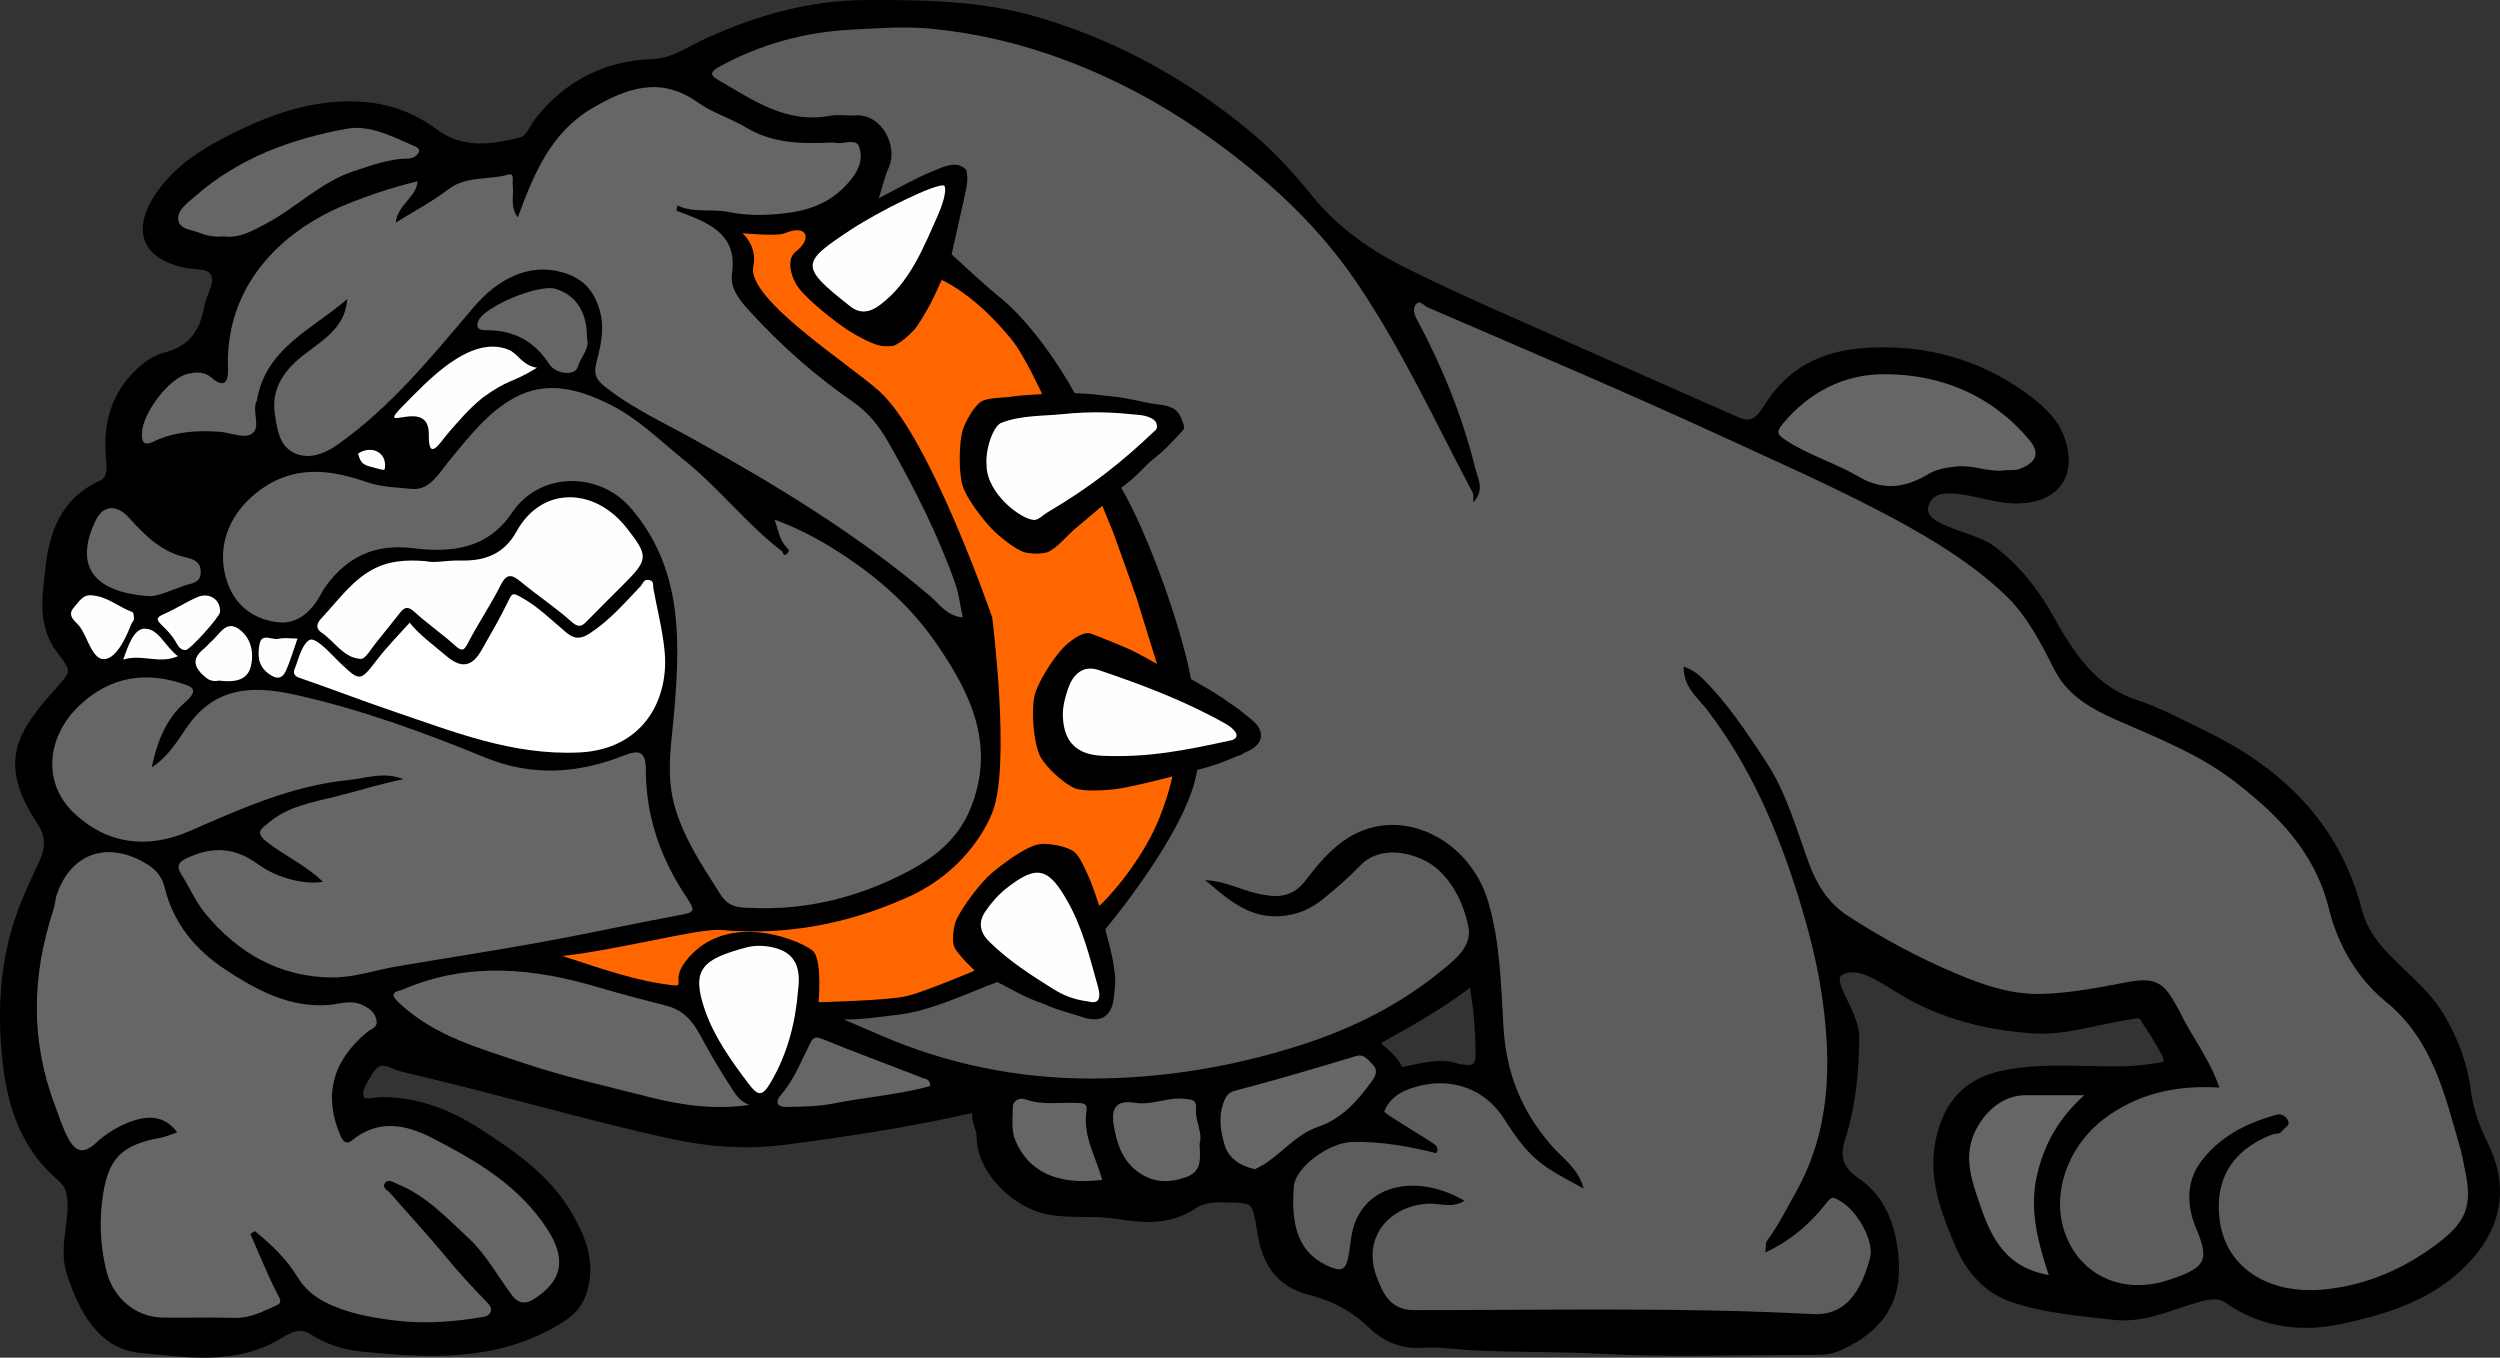 <?xml version="1.0" encoding="utf-8"?>
<!-- Generator: Adobe Illustrator 16.0.0, SVG Export Plug-In . SVG Version: 6.00 Build 0)  -->
<!DOCTYPE svg PUBLIC "-//W3C//DTD SVG 1.1//EN" "http://www.w3.org/Graphics/SVG/1.1/DTD/svg11.dtd">
<svg version="1.1" id="Layer_1" xmlns="http://www.w3.org/2000/svg" xmlns:xlink="http://www.w3.org/1999/xlink" x="0px" y="0px"
	 width="640.508px" height="347.832px" viewBox="0 0 640.508 347.832" enable-background="new 0 0 640.508 347.832"
	 xml:space="preserve">
<rect x="0" y="0" width="640.508" height="347.832" fill="#333333" stroke="none"/>
<rect x="35.321" y="64.344" display="none" fill="#993333" stroke="#000000" stroke-width="3" stroke-miterlimit="10" width="854" height="432.667"/>
<g>
	<path stroke="#000000" stroke-width="3" stroke-miterlimit="10" d="M635.881,293.166c-2.15-4.32-3.711-8.762-4.35-13.701
		c-0.82-6.318-2.971-12.297-6.24-18.028c-3.73-6.531-9.551-10.881-14.51-16.1c-3.34-3.521-5.92-7.251-7.131-11.931
		c-5.58-21.65-20.029-35.51-39.51-44.92c-5.631-2.721-11.189-5.77-17.1-7.711c-11.371-3.729-17.01-12.769-22.371-22.309
		c-3.779-6.73-8.41-12.6-14.709-17.36c-5.32-4.01-19.711-4.84-17.201-12.2c2.762-8.07,15.91-1.43,23.461-1.4
		c11.141,0.05,14.311-7.1,11.129-15.34c-1.689-4.37-5.578-7.73-9.479-10.5c-11.48-8.16-24.32-11.71-38.42-11.11
		c-10.471,0.45-19.121,3.72-25.331,12.82c-1.82,2.67-3.91,7.31-9.12,5c-16.7-7.4-33.45-14.71-50.14-22.17
		c-8.666-3.867-19.666-8.497-34.94-16.02c-9.399-4.62-18.07-10.67-24.7-18.81c-4.569-5.61-9.43-11.05-14.79-15.6
		c-16.23-13.77-34.73-24.03-55.19-30.02c-14.07-4.12-28.74-4.3-43.38-4.25c-14.26,0.05-27.43,3.86-40.23,9.62
		c-4.66,2.1-8.88,5.3-14.29,5.5c-11.93,0.44-21.6,5.27-29.02,14.73c-1.46,1.86-2.07,4.61-4.83,5.32
		c-7.81,2.03-15.54,2.88-22.54-2.35c-5.61-4.18-11.78-6.38-18.8-6.78c-11.58-0.65-22.01,3.05-32.07,8.07
		c-6.15,3.07-12.16,6.62-16.65,11.88c-6.19,7.25-9.43,16.55,4.04,19.61c2.73,0.62,6.69-0.16,8.03,2.89
		c1.27,2.88-1.19,5.88-1.72,8.87c-1.17,6.65-4.33,11.11-11.2,12.89c-2.36,0.61-4.63,2.08-6.59,3.96
		c-6.32,6.06-8.15,13.46-7.31,21.85c0.27,2.69,0.34,5.68-2.47,6.95c-9.34,4.22-12.2,12.46-13.12,21.47
		c-0.7,6.86-2.09,14.04,2.84,20.36c4.22,5.41,3.93,6.1-0.54,11.089c-9.72,10.85-14.4,17.92-4.54,32.771
		c2.43,3.658,2.41,7.199,0.61,11.049c-2.03,4.35-4.12,8.711-5.73,13.221c-3.74,10.47-4.72,21.329-4.02,32.35
		c0.83,13.068,3.59,25.439,14.19,34.449c2.25,1.91,2.77,4.039,2.89,6.879c0.26,6-2.23,11.842-0.19,18
		c3.02,9.102,7.74,18.07,17.35,18.951c11.61,1.07,24.05,3.311,35.25-3.49c2.69-1.631,5.68-3.25,9.05-1.109
		c3.85,2.459,7.92,3.83,12.65,4.289c16.73,1.631,33.26,2.58,48.6-6.189c3.2-1.83,6.06-3.68,7.37-7.82
		c2.25-7.119-0.16-13.061-3.43-18.85c-5.46-9.66-14.35-15.73-23.42-21.57c-7.33-4.721-15.18-7.711-24.03-7.801
		c-2.07-0.02-5.04,1.111-6.02-0.709c-1.25-2.34,0.56-4.781,1.93-7.16c1.91-3.309,3.96-3.898,7.19-2.357
		c1.29,0.619,2.74,0.93,4.14,1.25c22.23,5.146,44.12,11.658,66.42,16.588c9.86,2.18,19.5,2.92,29.59,1.59
		c15.76-2.07,31.42-4.441,46.93-7.961c1.11-0.25,2.67-0.689,2.43,1.16c-0.3,2.281,1.16,4.061,1.13,6.25
		c-0.13,8.4,8.97,17.08,17.19,18.5c5.77,1.01,11.59,0.141,17.21,1.051c6.97,1.129,13.42,1.66,19.64-2.611
		c1.9-1.299,4.48-1.619,7.02-1.6c9.32,0.07,9.36-0.02,10.9,9.42c1.18,7.24,4.479,12.43,12.17,14.361
		c5.8,1.459,11.109,4.129,15.55,8.398c3.58,3.451,7.63,5.461,13.1,5.07c4-0.279,8.181,0.391,12.271,0.611
		c11.069,0.6,22.14,0.34,33.21,0.92c18.45,0.979,36.979,0.229,55.479,0.279c1.99,0.01,3.801-0.25,5.681-1.109
		c9.721-4.451,14.85-11.102,13.75-22.57c-0.76-7.881-3.32-14.551-9.539-18.791c-4.861-3.299-5.581-6.889-4.081-11.619
		c2.649-8.33,3.47-16.801,3.569-25.539c0.08-7.44-9.543-16.001-2.31-18.095c4.751-1.375,9.946,2.529,14.876,5.5
		c10.299,6.199,21.994,9.186,33.875,9.875c8.18,0.48,16.199-2.451,24.25-3.561c1.299-0.18,3.029-0.891,4.049,0.689
		c2,3.111,4.102,6.192,5.75,9.491c0.9,1.801,1.031,3.51-2.26,3.93c-2.4,0.311-4.799,0.699-7.24,0.799
		c-10.568,0.439-21.189-1.008-31.719,0.98c-7.531,1.43-12.771,5.049-15.57,12.699c-4.01,10.951-0.34,20.68,3.77,30.311
		c2.621,6.141,6.951,11.369,13.529,13.57c8.33,2.789,17.111,3.5,25.811,4.479c7.471,0.842,13.951-2.408,20.75-4.369
		c2.92-0.84,5.971-1.58,8.48,0.16c9.029,6.26,18.811,7.48,29.279,5.16c12.15-2.689,23.76-6.42,32.301-16.281
		C639.861,312.804,640.971,303.394,635.881,293.166z M379.541,269.81c0.041,3.127-0.459,6.039-8.001,3.707
		c-2.458-0.416-4.492-0.359-13.25,1.613c0,0-0.167-1.676-2.75-4.275c-1.032-1.039-4.729-3.693-3.122-4.578
		c7.318-4.028,17.623-9.692,25.289-16.019C379.083,258.918,379.389,261.6,379.541,269.81z"/>
	<path id="body" fill="#5D5D5D" d="M246.828,51.696c0.582-3.021,1.478-5.498,0.707-8.186c-2.479-2.609-6-0.684-8.721,0.422
		c-4.441,1.805-8.616,4.265-13.661,6.835c0.977-3.051,1.546-5.601,2.591-7.938c2.333-5.223-1.717-13.678-8.488-13.256
		c-2.158,0.134-4.397-0.322-6.487,0.077c-11.361,2.172-19.963-4.102-28.925-9.253c-1.988-1.143-1.823-2.068,0.386-3.276
		c10.659-5.832,22.017-8.948,34.122-9.539c6.671-0.325,13.226-0.894,20.03-0.246c11.889,1.133,23.211,3.85,34.309,7.98
		c14.554,5.417,27.91,12.945,40.374,22.208c13.139,9.766,24.895,20.787,34.191,34.382c11.744,17.17,20.364,36.042,30.061,54.329
		c0.272,0.514,0.102,1.262,0.17,2.459c2.994-3.171,1.101-6.247,0.486-8.718c-3.328-13.393-8.489-26.129-15.034-38.286
		c-0.695-1.291-0.994-2.704-0.18-3.711c1.018-1.258,2.094,0.372,2.952,0.743c25.155,10.885,50.417,21.547,75.309,33.012
		c14.526,6.691,29.187,13.127,43.339,20.691c10.48,5.602,20.463,11.645,29.145,19.776c5.82,5.45,9.311,12.443,12.84,19.374
		c3.406,6.683,9.57,10.089,15.832,12.847c10.426,4.592,21.066,8.697,30.189,15.691c11.182,8.572,20.719,18.154,24.314,32.734
		c2.248,9.108,7.178,17.747,14.475,23.688c12.223,9.948,15.195,23.991,19.215,37.772c0.449,1.543,0.67,3.15,1.021,4.723
		c2.342,10.434,0.451,14.424-8.631,20.848c-8.5,6.016-17.92,9.734-28.08,10.549c-14.168,1.137-26.455-6.322-26.219-21.682
		c0.141-9.084,5.412-14.859,13.641-18.082c0.871-0.342,2,0.02,2.672-0.975c0.59-0.873,2.176-1.32,1.33-2.799
		c-0.639-1.117-1.744-1.592-2.992-1.25c-7.678,2.109-14.574,5.662-19.359,12.18c-3.822,5.209-3.381,11.568-1.109,16.873
		c3.65,8.531,2.24,10.182-7.189,13.297c-9.666,3.193-19.09,0.203-24.063-7.355c-7.375-11.213-2.738-26.045,7.545-33.889
		c8.598-6.557,18.559-8.799,29.668-8.105c-2.469-7.365-7.105-13.029-10.172-19.491c-0.342-0.721-0.793-1.387-1.176-2.088
		c-3.133-5.738-5.678-6.646-12.26-5.422c-7.184,1.338-14.357,2.781-21.732,3.012c-8.018,0.25-15.318-2.348-22.432-5.357
		c-9.59-4.057-18.762-9.018-27.508-14.71c-4.983-3.242-7.919-8.084-9.887-13.461c-3.236-8.842-5.752-18.014-10.969-25.963
		c-5.012-7.635-10.047-15.293-16.681-21.718c-1.229-1.19-2.574-1.97-4.425-2.668c-0.109,5.32,3.669,8.027,6.102,11.214
		c10.775,14.117,17.691,30.018,22.982,46.813c2.764,8.771,5.095,17.606,6.396,26.7c2.475,17.312,2.096,34.192-6.783,50.04
		c-2.354,4.203-4.484,8.5-7.358,12.391c-0.404,0.547-0.232,1.52-0.407,2.945c6.689-3.135,11.657-7.537,15.688-12.748
		c1.489-1.926,2.004-1.219,3.259-0.555c4.563,2.416,8.991,10.459,7.896,14.613c-2.932,11.115-7.887,14.844-14.736,14.484
		c-34.061-1.783-68.158-0.986-102.242-1.016c-6.01-0.004-7.916-4.469-9.437-8.465c-3.661-9.619,2.51-17.875,12.688-18.787
		c3.134-0.281,6.563,1.361,9.793-0.768c-11.407-6.648-24.302-4.709-28.157,5.891c-1.03,2.832-1.026,6.023-1.717,9
		c-0.508,2.184-1.244,3.396-4.246,2.193c-8.309-3.328-10.409-10.303-9.61-20.697c0.39-5.078,9.103-11.314,14.942-11.449
		c7.342-0.17,14.483,1.098,21.561,2.877c0.921-1.605-0.358-2.219-1.206-2.785c-2.543-1.695-5.195-3.223-7.765-4.877
		c-1.563-1.008-4.493-2.715-4.335-3.105c0.975-2.408,2.873-4.24,5.428-5.307c9.744-4.07,19.814-1.299,25.246,7.262
		c7.291,11.492,10.546,12.398,20.39,17.887c-1.344-5.191-5.477-7.836-8.282-11.068c-7.673-8.838-11.581-18.604-12.265-30.354
		c-0.621-10.674-0.833-21.553-3.861-31.94c-4.682-16.059-22.139-25.006-35.81-16.582c-4.483,2.764-7.874,6.852-10.945,10.891
		c-3.61,4.748-7.601,4.543-12.508,3.447c-4.145-0.926-7.975-3.162-13.287-3.424c6.139,5.188,11.275,9.752,19.237,9.229
		c4.355-0.285,7.92-1.928,11.017-4.436c3.305-2.676,6.595-5.521,9.51-8.568c5.58-5.832,15.391-2.943,19.748,0.943
		c4.276,3.816,6.753,9.17,7.911,14.678c1.039,4.938-3.151,8.274-6.316,10.897c-10.874,9.018-23.23,15.254-36.832,19.589
		c-17.532,5.584-35.471,8.506-53.626,8.506c-18.488,0-36.646-3.65-53.815-11.08c-2.92-1.264-5.845-2.515-9.425-4.056
		c5.578-0.004,9.49-0.727,13.837-1.215c8.389-0.943,17.878-5.537,25.49-8.389c4.211,2.129,6.375,3.697,12.25,5.75
		c3.133,1.492,6.663,2.25,9.749,3.285c4.58,1.535,7.395-0.289,7.878-5.145c0.483-4.846,0.475-4.52-0.221-9.141
		c-0.29-1.922-1.997-8.261-1.997-8.261s21.268-25.248,23.558-40.828c5.408-1.287,10.083-3.48,10.083-3.48
		c2.919-0.924,0.126-0.066,2.753-1.238c4.342-1.936,4.693-5.412,0.875-8.336c-1.783-1.365-2.339-2.082-5.428-4.107
		c-2.987-2.137-2.987-2.137-9.875-6.125c-2.45-13.327-10.999-37.221-17.875-49c3.75-2.625,6.293-5.852,7.943-7.125
		c2.958-2.283,4.207-3.726,6.813-6.459c1.533-1.607,1.732-1.411,0.678-4.108c-1.146-2.932-3.442-3.347-6.202-3.68
		c-3.743-0.451-6.718-1.539-11.326-2.006c-6.077-0.617-3.156-0.497-9.847-0.872c-4.48-8.221-12.238-19.082-19.559-24.875
		c-2.854-2.258-9.268-8.183-11.96-10.666"/>
	<g id="paws">
		<path id="paw-right" fill="#666666" d="M64.138,316.138c2.302,5.201,4.412,10.502,7.021,15.543
			c0.785,1.516,1.122,2.125-0.459,2.822c-3.374,1.488-6.602,3.26-10.536,3.139c-6.158-0.188-12.327,0.021-18.489-0.068
			c-6.879-0.102-12.609-5.008-14.328-11.664c-1.686-6.529-1.969-13.043-0.977-19.691c1.398-9.377,4.856-12.908,14.5-14.662
			c1.531-0.277,2.992-0.941,4.533-1.443c-3.212-4.352-7.731-4.879-14.28-1.75c-2.347,1.121-4.483,2.555-6.399,4.348
			c-3.142,2.939-5.285,2.66-7.295-1.146c-1.41-2.67-2.312-5.6-3.379-8.424c-6.313-16.703-5.867-33.331-0.376-50.008
			c0.471-1.43,0.475-2.865,0.973-4.246c3.843-10.648,13.415-13.568,23.311-7.314c2.253,1.424,3.65,3.412,4.164,5.564
			c2.257,9.451,7.99,16.271,15.821,21.405c7.869,5.16,16.182,9.613,26.025,8.953c3.014-0.203,5.853-1.467,8.956,0.025
			c1.763,0.848,3.006,1.684,3.497,3.668c0.523,2.115-1.264,2.33-2.287,3.177c-9.121,7.543-11.292,16.516-6.862,26.678
			c0.839,1.926,1.871,1.969,2.83,1.18c6.849-5.639,13.951-4.127,20.84-0.566c11.229,5.805,22.08,12.158,29.255,23.201
			c5.026,7.734,3.974,13.463-3.771,18.18c-2.039,1.242-3.822,0.713-5.187-1.104c-3.716-4.951-6.748-10.623-11.214-14.75
			c-5.541-5.123-10.836-10.867-18.155-13.813c-1.102-0.443-2.265-1.375-3.12-0.404c-1.134,1.291,0.583,1.965,1.243,2.727
			c4.784,5.516,9.779,10.855,14.407,16.496c3.386,4.127,7.014,7.992,10.709,11.822c1.304,1.354,0.668,3.041-1.096,3.346
			c-7.658,1.316-15.419,1.934-23.13,0.926c-6.013-0.785-12.053-1.836-17.584-4.676c-2.965-1.523-5.287-3.51-7.078-6.441
			c-2.823-4.623-6.723-8.361-10.909-11.746C64.92,315.66,64.529,315.898,64.138,316.138z"/>
		<g id="paw-toes">
			<g id="paw-toes-left">
				<path id="paw-toes-left-1" fill="#666666" d="M534.002,280.593c-7,6.268-10.68,13.426-12.301,21.434
					c-1.672,8.26,0.453,16.379,3.203,24.643c-12.287-2.143-15.418-11.336-18.428-20.367c-1.816-5.453-3.244-10.943-0.244-16.834
					c2.475-4.863,6.906-8.729,12.436-8.875c0.334-0.008,0.666,0,1,0C523.994,280.593,528.322,280.593,534.002,280.593z"/>
			</g>
			<g id="paw-toes-right">
				<path id="paw-toes-right-3" fill="#666666" d="M321.496,299.56c-3.75-0.852-6.675-2.746-7.73-6.182
					c-1.114-3.625-1.67-7.533-0.144-11.252c0.479-1.168,0.998-2.213,2.874-2.701c10.357-2.689,20.617-5.766,30.871-8.84
					c2.285-0.686,3.147,1.086,4.283,2.119c1.383,1.258,0.959,2.779-0.175,4.313c-3.696,5.002-7.54,9.555-13.832,11.697
					c-5.073,1.727-8.673,6.037-13.006,9.088C323.604,298.529,322.422,299.048,321.496,299.56z"/>
				<path id="paw-toes-right-2" fill="#666666" d="M307.328,293.119c0.158,3.535,0.734,7.002-3.477,8.48
					c-4.534,1.592-8.711,1.48-12.7-1.674c-3.728-2.949-4.987-6.984-5.754-11.326c-0.753-4.262,0.149-6.93,5.424-6.061
					c4.244,0.699,8.347-1.5,12.683-1.02c1.882,0.209,3.148,0.211,2.92,2.65C306.135,287.269,308.247,290.166,307.328,293.119z"/>
				<path id="paw-toes-right-1" fill="#666666" d="M282.402,302.283c-11.855,1.49-18.826-2.313-22.145-9.809
					c-1.302-2.939-0.763-5.809-0.78-8.703c-0.011-1.844,1.709-2.646,3.229-2.109c4.353,1.541,8.801,0.723,13.203,0.906
					c1.448,0.061,2.78,0.068,2.46,2.041C277.35,290.898,280.677,296.199,282.402,302.283z"/>
			</g>
		</g>
	</g>
	<path id="tail" fill="#666666" d="M513.111,120.578c-4.279,0.244-7.848-1.496-11.73-1.074c-2.617,0.284-5.094,0.618-7.371,1.979
		c-5.791,3.459-11.457,4.365-17.756,0.667c-6.062-3.557-12.958-5.538-18.898-9.48c-2.136-1.417-2.23-2.089-0.618-4.055
		c6.72-8.191,15.755-12.715,25.817-12.745c14.563-0.045,27.586,5.263,37.309,16.773c2.916,3.451,1.846,5.862-2.363,7.475
		C515.809,120.766,514.219,120.206,513.111,120.578z"/>
	<g id="chest">
		<path id="chest-2" fill="#666666" d="M238.338,278.226c-8.053,2.275-16.429,2.807-24.585,4.461
			c-4.088,0.83-8.124,0.83-12.21,0.912c-2.724,0.057-2.852-1.5-1.509-3.029c3.355-3.818,5.103-8.479,7.347-12.889
			c0.67-1.314,1.016-2.443,3.225-1.531c8.549,3.531,17.253,6.686,25.867,10.063C237.103,276.46,238.234,276.33,238.338,278.226z"/>
		<path id="chest-1" fill="#666666" d="M192.039,283.07c-8.817,1.311-17.308,0.15-25.683-1.996
			c-10.714-2.748-21.565-5.125-32.023-8.65c-11.223-3.785-22.941-6.91-31.976-15.38c-0.665-0.623-1.63-1.584-1.517-2.221
			c0.155-0.869,1.495-0.934,2.383-1.316c16.572-7.125,33.193-5.553,49.902-0.605c5.847,1.732,11.753,3.27,17.662,4.783
			c4.201,1.076,6.655,3.863,8.621,7.56c2.562,4.814,5.391,9.498,8.362,14.07C188.757,280.835,189.982,282.455,192.039,283.07z"/>
	</g>
	<g id="face">
		<path id="forehead" fill="#666666" d="M173.308,53.982c1.422,0.544,2.857,1.056,4.264,1.637
			c6.447,2.666,11.219,6.194,9.963,14.499c-0.6,3.966,2.309,7.199,4.973,10.096c7.818,8.503,16.471,16.135,25.93,22.668
			c4.181,2.889,6.942,6.487,9.27,10.601c6.546,11.568,12.571,23.409,17.015,35.971c0.952,2.692,1.262,5.613,1.933,8.732
			c-4.136-0.361-6.13-3.586-8.482-5.579c-18.468-15.647-38.98-28.094-60.03-39.83c-7.824-4.361-16.028-8.078-23.186-13.736
			c-2.767-2.188-2.758-3.777-2.066-6.494c1.317-5.17,2.346-10.03-0.171-15.6c-1.918-4.242-5.101-6.159-8.447-7.13
			c-8.907-2.582-16.841,1.714-23.08,9.069c-10.669,12.579-21.142,25.5-34.818,35.108c-3.039,2.136-6.889,3.732-10.58,2.247
			c-4.166-1.676-4.758-6.073-5.354-9.945c-1.078-7.004,2.567-11.737,7.875-15.755c3.31-2.505,6.935-4.823,9.088-8.555
			c0.907-1.572,1.398-3.386,1.571-5.389c-8.856,7.775-20.92,12.518-23.181,26.049c-0.026,0.156-0.15,0.294-0.204,0.448
			c-0.952,2.74,1.415,6.692-1.298,8.18c-1.977,1.084-5.334-0.472-8.09-0.658c-5.751-0.388-11.444-0.067-16.751,2.481
			c-2.647,1.271-3.191,0.169-3.081-2.251c0.23-5.04,6.945-14.012,11.728-15.063c1.953-0.43,4.083-0.743,6.07,0.967
			c3.148,2.708,4.375,1.375,4.241-2.424c-0.742-21.025,13.565-35.122,30.122-41.88c5.962-2.434,11.95-4.429,18.462-6.001
			c-0.399,4.275-5.118,5.935-5.612,10.598c4.894-3.056,9.446-5.435,13.454-8.521c4.667-3.596,10.295-2.29,15.342-3.795
			c1.7-0.507,1.057,1.586,1.189,2.57c0.358,2.676-0.792,5.591,1.293,8.397c4.122-11.169,8.453-21.758,19.123-28.003
			c8.775-5.136,17.45-8.293,27.017-1.435c3.726,2.671,8.374,4.019,12.338,6.406c6.165,3.713,12.838,4.173,19.721,3.936
			c1.165-0.04,2.354-0.149,3.493,0.025c1.994,0.308,4.978-1.26,5.774,0.985c0.774,2.184,0.492,4.771-1.332,7.354
			c-4.061,5.757-9.691,8.535-16.113,9.468c-5.22,0.759-10.81,0.965-15.918-0.103c-4.483-0.938-8.991,0.363-13.234-1.696
			C173.454,53.084,173.38,53.533,173.308,53.982z"/>
		<path id="cheek-right" fill="#666666" d="M198.446,133.12c7.04,2.572,12.978,5.961,18.624,9.755
			c8.786,5.902,16.642,13.052,22.641,21.723c8.895,12.855,15.625,26.357,8.824,42.804c-3.184,7.703-9.303,12.383-15.853,15.842
			c-12.397,6.545-25.875,10.021-40.149,9.375c-3.291-0.148-5.76,0.055-8.172-3.795c-4.408-7.031-8.97-13.689-11.392-21.85
			c-2.538-8.553-0.873-16.805-0.185-25.207c1.497-18.261,1.938-36.226-11.061-51.476c-8.219-9.643-23.427-9.493-30.546,1.064
			c-6.393,9.48-15.735,10.269-25.465,9.088c-9.665-1.174-16.751,2.201-22.271,9.785c-0.467,0.643-0.854,1.348-1.234,2.047
			c-2.427,4.469-6.129,7.814-11.211,7.131c-5.846-0.787-10.531-3.926-12.724-10.136c-3.034-8.592,0.141-17.115,7.207-22.835
			c9.078-7.349,18.502-6.36,28.275-2.984c3.921,1.355,8.025,1.473,11.899,1.823c4.477,0.405,6.999-4.305,9.68-7.542
			c4.878-5.889,9.605-12.039,16.378-15.779c8.336-4.604,16.635-2.26,24.53,1.665c7.203,3.581,12.862,9.291,19.069,14.271
			c8.913,7.149,15.896,16.317,24.953,23.286c0.505,0.389,0.296,1.662,1.418,0.615c0.678-0.633,0.394-1.023-0.147-1.554
			C199.758,138.495,199.506,136.081,198.446,133.12z"/>
		<path id="chin" fill="#666666" d="M103.338,199.626c-4.86-2.021-9.641-0.207-14.315,0.262
			c-14.396,1.443-27.455,7.393-40.578,13.092c-10.758,4.67-21.207,3.287-29.628-4.811c-7.958-7.652-6.935-19.486,1.64-27.527
			c7.972-7.476,17.363-8.845,27.553-5.037c1.999,0.746,2.08,1.996-0.52,4.26c-5.102,4.443-7.243,10.301-8.611,16.721
			c3.946-2.496,6.407-6.438,8.859-10.059c7.019-10.367,16.471-11.039,27.485-8.621c16.995,3.729,33.196,9.664,49.235,16.232
			c11.807,4.836,23.692,4.063,35.388-0.58c3.947-1.566,5.626-1.039,5.625,3.73c-0.001,11.578,3.602,22.168,9.927,31.83
			c3.018,4.611,2.952,4.545-2.299,5.52c-11.414,2.121-22.758,4.62-34.181,6.69c-12.417,2.25-24.895,4.162-37.336,6.279
			c-5.417,0.922-10.809,2.814-16.214,2.822c-13.49,0.021-24.339-6.158-32.798-16.429c-2.423-2.943-3.96-6.602-6.033-9.848
			c-1.723-2.699-0.371-3.561,2.021-4.609c6.308-2.771,11.847-2.301,17.584,1.9c5.148,3.77,12.418,5.252,16.589,4.473
			c-4.345-4.225-9.68-6.615-14.192-10.078c-3.46-2.656-1.523-3.482,0.167-4.955c4.887-4.256,11.274-5.318,17.145-6.773
			C91.644,202.675,97.392,200.835,103.338,199.626z"/>
		<path id="ear-left" fill="#666666" d="M57.275,60.552c-2.113,0.217-4.138-0.071-6.166-0.905c-2.126-0.875-5.334-0.834-5.467-3.601
			c-0.107-2.226,2.26-3.922,4.023-5.485c11.287-10.009,25.006-15.056,39.42-17.609c5.698-1.009,11.833,2.166,17.428,4.65
			c0.77,0.341,1.061,0.965,0.732,1.512c-0.611,1.02-1.564,1.501-2.895,1.517c-4.729,0.057-9.106,1.73-13.537,3.158
			c-8.592,2.767-14.86,9.406-22.646,13.504C64.771,59.081,61.422,61.139,57.275,60.552z"/>
		<path id="cheek-left" fill="#666666" d="M38.137,152.731c-15.634-1.09-18.639-8.944-13.677-19.294
			c2.026-4.226,5.517-4.174,8.634-0.737c3.941,4.347,8.037,8.56,14.176,10.01c1.801,0.426,4.233,0.938,4.161,3.963
			c-0.068,2.866-2.597,2.774-4.076,3.312C43.768,151.286,40.161,152.899,38.137,152.731z"/>
		<path id="eye-brow" fill="#666666" d="M150.381,86.541c0.827,2.751-1.607,4.883-2.353,7.471c-0.681,2.362-5.621,1.926-7.347-0.768
			c-3.742-5.838-9.002-8.601-15.804-8.628c-1.739-0.007-3.188-0.215-2.306-2.394c1.524-3.76,15.531-9.504,19.746-8.222
			C147.571,75.6,150.445,79.968,150.381,86.541z"/>
		<g id="Teeth">
			<path id="tooth-6l" fill="#FFFFFF" d="M104.947,159.53c2.725,3.365,6.128,5.711,9.235,8.396c3.915,3.384,6.676,3.058,9.189-1.357
				c2.381-4.185,4.839-8.343,6.901-12.686c1.007-2.121,1.261-1.941,3.283-0.835c4.366,2.389,7.782,5.894,11.488,8.978
				c2.438,2.03,4.126,1.474,6.05,0.239c5.042-3.237,8.921-7.794,13.021-12.068c0.632-0.659,0.66-1.747,2.002-1.618
				c1.559,0.15,1.115,1.272,1.277,2.172c0.975,5.402,2.395,10.762,2.891,16.206c1.16,12.722-5.863,25.044-21.779,25.822
				c-17.144,0.836-32.39-5.332-47.977-10.619c-8.002-2.715-15.886-5.779-23.88-8.519c-1.407-0.481-1.512-1.357-1.185-2.177
				c1.058-2.65,1.739-6.107,3.765-7.474c1.244-0.839,4.279,2.158,6.096,4.034c0.579,0.599,1.16,1.196,1.766,1.768
				c5.248,4.95,5.151,4.872,9.687-0.995C99.254,165.591,102.133,162.695,104.947,159.53z"/>
			<path id="tooth-6u" fill="#FEFEFE" d="M109.119,143.774c2.006,0.566,5.49-0.266,8.972-0.171
				c6.131,0.168,11.085-1.695,14.231-7.407c6.528-11.851,20.133-11.301,28.245-0.913c5.626,7.205,5.612,8.016-0.893,14.521
				c-2.974,2.974-5.97,5.925-8.908,8.934c-1.341,1.373-2.197,2.485-4.351,0.552c-4.094-3.676-8.741-6.728-12.983-10.25
				c-2.34-1.942-3.626-2.17-5.188,0.928c-2.521,5-5.68,9.676-8.278,14.641c-1.047,2-1.512,2.475-3.384,0.783
				c-3.379-3.055-7.164-5.661-10.529-8.729c-1.655-1.51-2.539-0.95-3.597,0.364c-2.039,2.533-4.021,5.112-6.092,7.618
				c-1.256,1.521-2.709,4.237-3.948,4.168c-4.396-0.245-6.653-4.454-10.021-6.729c-2.302-1.556-0.339-3.362,0.378-4.139
				c4.16-4.51,7.865-9.752,13.486-12.45C99.653,143.865,103.689,143.299,109.119,143.774z"/>
			<path id="tooth-1" fill="#FEFEFE" d="M23.771,152.553c3.813,0.343,6.693,3.004,10.149,4.267c0.322,0.117,0.429,1.181,0.398,1.793
				c-0.021,0.432-0.506,0.819-0.677,1.268c-1.421,3.714-3.789,8.573-6.681,8.97c-3.241,0.444-4.357-5.276-6.471-8.236
				c-0.95-1.332-3.592-2.773-1.532-5.015C20.222,154.224,21.242,152.131,23.771,152.553z"/>
			<path id="tooth-4" fill="#FEFEFE" d="M56.061,174.366c-0.087-0.016-1.638,0.565-3.21-0.689c-3.147-2.509-3.986-4.804-0.476-7.587
				c0.648-0.515,1.142-1.22,1.779-1.751c2.031-1.692,3.638-5.411,6.829-3.321c3.141,2.056,4.183,5.846,3.31,9.587
				C63.501,173.998,60.788,174.947,56.061,174.366z"/>
			<path id="tooth-3" fill="#FEFEFE" d="M56.382,156.806c-0.065,1.21-7.645,9.653-8.785,9.739c-1.187,0.088-1.897-0.867-2.305-1.636
				c-1.025-1.933-2.479-3.457-4.012-4.929c-1.461-1.403-0.981-1.919,0.713-2.652c2.943-1.275,5.656-3.086,8.604-4.349
				C53.695,151.652,56.55,153.675,56.382,156.806z"/>
			<path id="tooth-5" fill="#FEFEFE" d="M76.225,163.594c-1.07,3.043-1.822,5.641-2.895,8.099c-1.027,2.354-2.496,2.436-4.627,0.823
				c-2.733-2.067-2.695-4.847-2.207-7.497c0.545-2.961,3.23-0.952,4.896-1.355C72.788,163.325,74.331,163.594,76.225,163.594z"/>
			<path id="tooth-2" fill="#FEFEFE" d="M45.601,168.115c-4.824,2.131-9.238-0.644-14.019,0.875c1.23-3.593,2.706-7.788,5.313-7.916
				C40.646,160.891,42.269,165.711,45.601,168.115z"/>
		</g>
		<g id="eye">
			<path id="eye-white" fill="#FEFEFE" d="M137.595,94.222c-7.083,4.308-6.961,2.622-13.961,7.685
				c-3.75,3.063-6.13,6.007-8.553,8.735c-2.273,2.559-5.322,8.14-5.221,0.653c0.136-10-14.456,0.549-6.477-7.451
				c5.693-5.708,16.906-18.285,26.897-14.252C132.781,90.602,133.679,93.574,137.595,94.222z"/>
			<path id="eye-white-sm" fill="#FEFEFE" d="M91.737,116.224c3.141-2.19,7.463-0.596,6.87,3.784
				c-0.096,0.71-0.781,0.284-3.536-0.398C92.777,119.041,92.337,118.359,91.737,116.224z"/>
		</g>
	</g>
	<g id="collar_1_">
		<g id="collar-spikes">
			<path id="spike-5" fill="#FEFEFE" d="M204.445,253.942c-0.681,8.182-2.667,15.97-6.913,23.247
				c-2.182,3.74-3.226,3.799-5.807,0.385c-4.392-5.807-8.646-11.77-11.043-18.573c-3.778-10.721-0.78-13.252,10.652-16.295
				c2.438-0.648,5.425-0.439,7.854,0.334C204.434,244.708,205.109,249.061,204.445,253.942z"/>
			<path id="spike-3" fill="#FEFEFE" d="M315.641,189.628c-12.395,2.689-21.403,4.502-33.259,4.004
				c-6.565-0.275-9.886-3.611-10.071-10.188c-0.072-2.539,0.614-4.945,1.36-7.105c1.132-3.276,3.604-6.091,7.784-4.679
				c11.214,3.787,22.269,7.962,32.63,13.818C315.638,186.355,318.384,188.593,315.641,189.628z"/>
			<path id="spike-4" fill="#FEFEFE" d="M278.783,256.573c-3.69-0.465-6.288-1.541-8.852-3.135
				c-5.788-3.596-11.491-7.287-16.419-12.109c-2.589-2.531-2.886-5.112-1.051-7.823c1.492-2.203,3.334-4.305,5.418-5.947
				c7.864-6.199,10.793-5.221,15.691,3.471c3.859,6.846,5.623,14.294,7.703,21.675C281.796,254.561,282.303,257.575,278.783,256.573
				z"/>
			<path id="spike-2" fill="#FEFEFE" d="M265.009,133.219c-3.399-0.073-12.125-6.75-12.25-13.896
				c-0.38-4.354,1.764-10.204,3.75-10.979c5.055-1.973,10.394-1.712,15.796-2.25c7.87-0.783,13.003-0.465,19.954,0.25
				c0.89,0.092,3.508,0.726,3.97,1.993c0.253,0.696,0.423,1.538-0.498,2.148c-8.116,7.757-16.222,14.233-27.329,20.76
				C266.987,132.148,265.99,133.198,265.009,133.219z"/>
			<path id="spike-1" fill="#FEFEFE" d="M241.916,47.54c0.843,1.304-0.699,5.565-1.672,7.729
				c-3.755,8.348-7.062,17.06-14.827,22.891c-2.588,1.943-5.086,2.282-7.561,0.346c-13.168-10.3-12.485-11.276-0.172-19.454
				C225.08,54.14,239.884,46.844,241.916,47.54z"/>
		</g>
		<path id="collar" fill="#FF6600" d="M190.227,59.735c0,0,3.907,3.358,2.782,8.483c-1.833,8.349,24.403,24.915,32.315,32.055
			c13.014,11.743,28.882,57.912,28.882,57.912s4.858,38.246,0,50.07c-3.093,7.529-10.156,16.672-22.156,21.838
			c-6.644,2.861-23.879,10.269-47.333,8.167c-5.582-0.499-26,5.061-40.667,6.668c11.667,3.742,18.871,6.391,28.333,7.5
			c3.181,0.373-0.362-1.334,3.167-6c10.819-14.308,31.5-4.643,33-2.5c2.107,3.01,1.167,12.844,1.167,12.844s17.27-0.42,22.333-1.516
			c4.481-0.969,17.667-6.586,17.667-6.586s-4.721-4.369-5.333-6.35c-0.5-1.615-0.05-5.2,0.667-6.731
			c1.601-3.42,6.254-9.592,9.156-12.006c2.745-2.285,8.719-6.867,12.26-7.328c2.253-0.293,7.113,0.596,8.851,2.059
			c1.452,1.221,2.918,4.895,3.733,6.609c0.769,1.617,2.594,7.17,2.594,7.17s6.364-5.75,12.239-16c4.644-8.102,6.5-17.17,6.5-17.17
			s-11.34,2.979-15.219,3.332c-2.453,0.225-7.57,0.605-9.847-0.332c-2.792-1.152-7.519-5.514-8.851-8.225
			c-1.71-3.479-2.271-11.661-1.416-15.442c0.783-3.461,4.816-9.622,7.254-12.2c1.535-1.623,5.111-4.496,7.204-3.713
			c3.698,1.383,6.847,2.692,9.208,3.713c2.869,1.241,7.712,4.063,7.712,4.063l-5.379-17.376l-5.886-16.487l-2.762-6.665
			c0,0-5.314,4.499-7.084,5.999c-1.734,1.469-4.801,5.094-6.934,5.876c-1.408,0.517-4.572,0.46-6,0
			c-2.396-0.772-6.418-4.075-8.177-5.876c-2.339-2.396-6.564-7.86-7.552-11.059c-1.058-3.423-1.007-10.893,0-14.332
			c0.607-2.073,2.857-6.088,4.661-7.276c1.707-1.124,6.053-0.98,8.066-1.333c1.774-0.312,7.627-0.622,7.627-0.622
			s-4.526-9.843-7.627-13.712c-6.489-8.094-13.237-13.241-18.123-15.538c0,0-2.095,4.703-2.921,6.205
			c-0.964,1.753-2.938,5.283-4.287,6.76c-1.063,1.165-3.507,3.339-5,3.847c-0.882,0.3-2.818,0.208-3.727,0
			c-2.15-0.493-6.094-2.64-7.94-3.847c-3.502-2.289-10.17-7.555-12.727-10.866c-1.79-2.318-3.464-7.251-0.773-9.349
			c4.33-3.375,2.875-7.125-2.75-4.733C198.971,60.654,190.227,59.735,190.227,59.735z"/>
	</g>
</g>
</svg>
